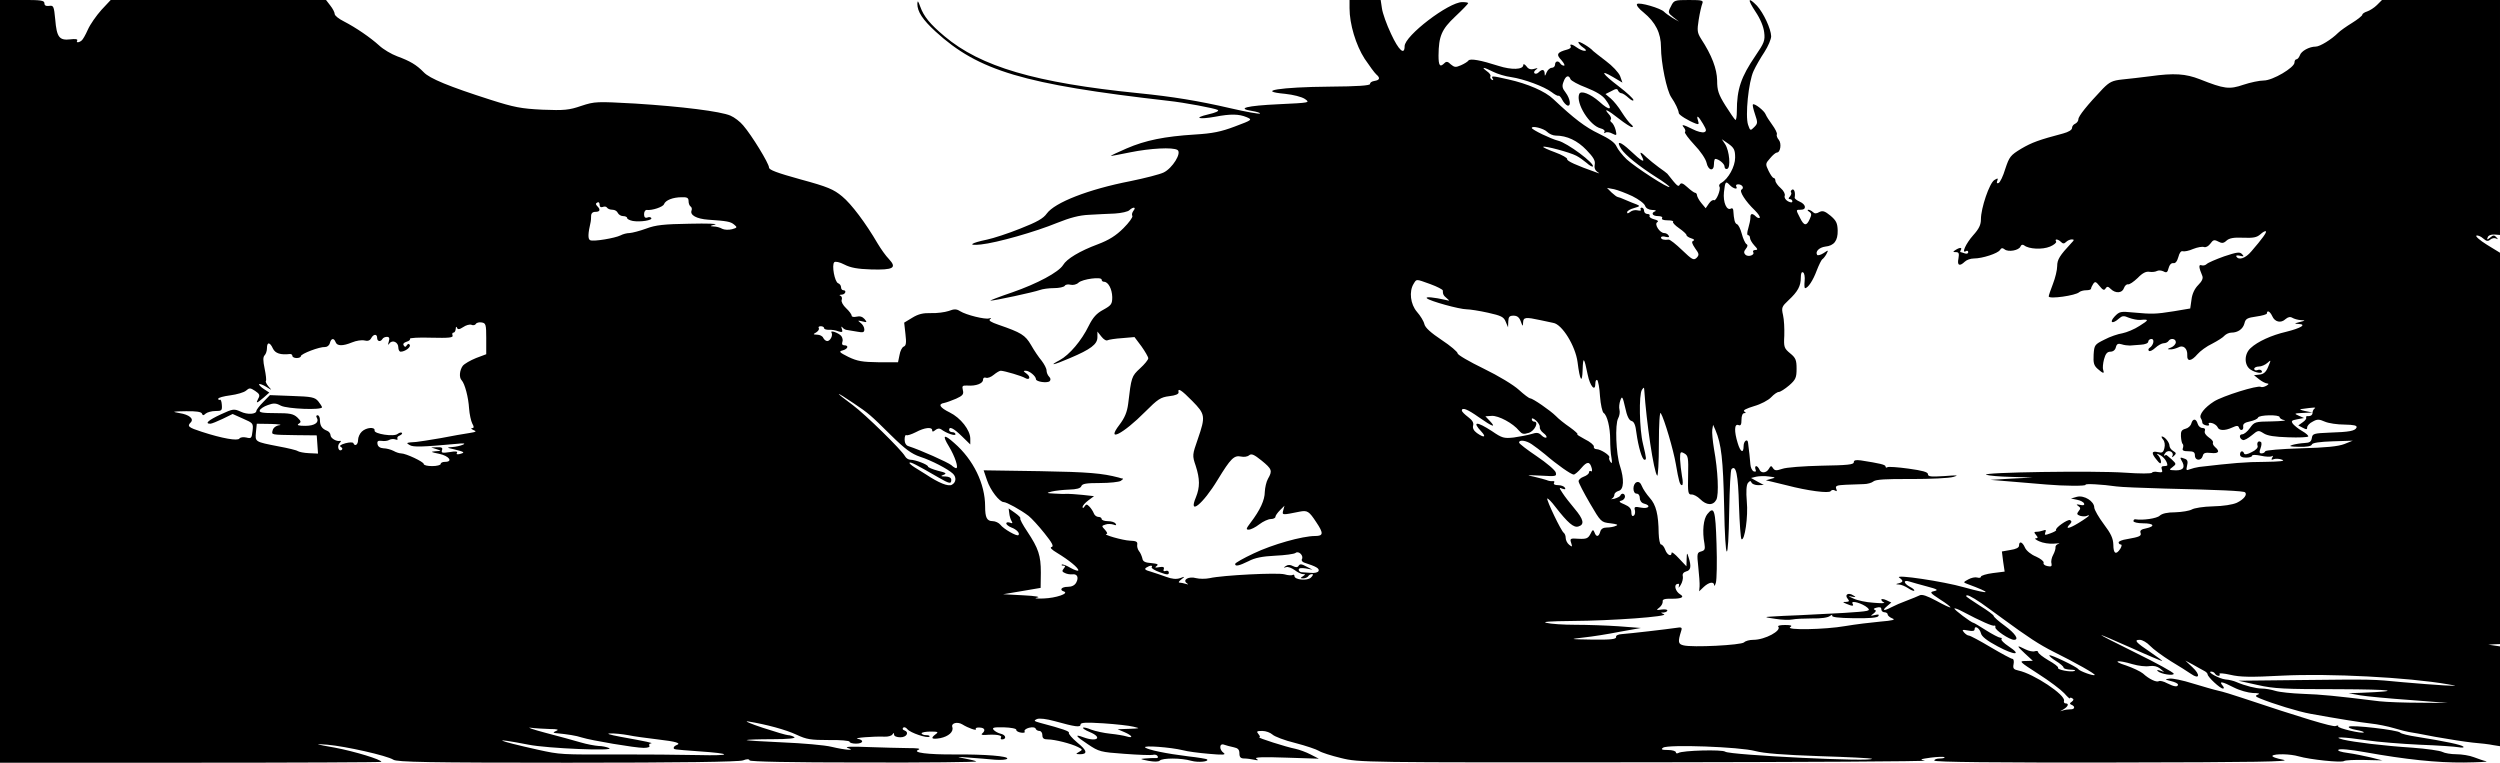 <?xml version="1.0" standalone="no"?>
<!DOCTYPE svg PUBLIC "-//W3C//DTD SVG 20010904//EN"
 "http://www.w3.org/TR/2001/REC-SVG-20010904/DTD/svg10.dtd">
<svg version="1.0" xmlns="http://www.w3.org/2000/svg"
 width="1180pt" height="360pt" viewBox="0 0 1180 360"
 preserveAspectRatio="xMidYMid meet">
<g transform="translate(0,360) scale(0.1,-0.1)"
fill="#000000" stroke="none">
<path d="M0 1800 l0 -1800 900 0 c495 0 900 2 900 4 0 11 -125 49 -219 67 -97
17 -100 19 -36 14 83 -7 281 -51 312 -71 18 -11 162 -14 822 -14 535 0 809 4
828 11 18 7 29 7 31 0 2 -6 190 -10 539 -10 295 -1 534 2 531 5 -3 3 -28 9
-55 14 -42 8 -39 9 22 4 39 -3 93 -7 122 -10 29 -2 54 0 57 5 8 12 -106 21
-245 20 -131 -1 -206 9 -174 22 13 6 -4 8 -50 8 -38 0 -124 3 -190 5 -72 3
-110 2 -95 -4 43 -14 -8 -11 -75 5 -32 8 -137 17 -232 21 -95 4 -172 9 -169
11 2 2 57 4 122 4 74 0 112 4 103 10 -8 5 -21 9 -29 9 -8 0 -62 16 -120 35
-58 19 -89 33 -70 30 86 -14 179 -39 230 -63 47 -22 66 -25 152 -25 54 1 98
-3 98 -8 0 -5 14 -9 30 -9 35 0 40 17 8 23 -24 4 74 12 127 10 16 -1 33 4 37
10 6 9 8 9 8 0 0 -8 13 -13 30 -13 30 0 43 24 18 33 -7 2 -10 8 -5 12 4 5 13
2 20 -7 14 -17 94 -44 104 -35 3 4 -3 7 -15 7 -12 0 -22 4 -22 9 0 4 19 8 42
8 35 0 39 -2 25 -12 -27 -20 -20 -26 21 -19 39 8 64 30 57 52 -7 19 24 27 47
13 29 -18 70 -32 64 -22 -3 5 5 8 18 7 25 -1 29 -14 11 -29 -5 -4 1 -7 15 -6
49 4 81 -1 75 -11 -3 -5 -2 -10 4 -10 22 0 20 20 -3 26 -14 3 -30 12 -36 19
-9 11 1 13 49 12 33 -1 59 -6 58 -12 -1 -5 9 -11 22 -13 13 -2 21 0 17 6 -3 5
6 13 21 17 17 4 29 2 31 -4 2 -6 10 -11 18 -11 8 0 14 -9 14 -20 0 -15 7 -20
26 -20 32 0 111 -20 142 -36 22 -11 23 -13 5 -23 -17 -10 -16 -10 4 -11 38 0
35 17 -12 55 -25 21 -42 41 -40 46 5 7 -29 19 -135 47 -30 8 -32 11 -16 18 12
5 45 1 85 -10 97 -27 121 -30 121 -16 0 10 25 11 108 6 59 -4 123 -11 142 -16
33 -8 32 -8 -20 -10 l-55 -2 33 -14 c37 -16 43 -30 10 -20 -13 4 -48 10 -78
13 -30 3 -70 12 -89 19 -19 8 -36 12 -39 9 -3 -2 11 -12 31 -20 63 -26 36 -49
-29 -25 -45 17 -37 5 21 -33 52 -35 60 -37 172 -45 65 -5 125 -7 134 -5 9 3
20 0 23 -6 4 -7 0 -10 -11 -9 -10 0 -31 0 -48 -2 -26 -2 -25 -3 15 -11 28 -5
48 -5 54 1 13 13 101 13 149 -1 33 -9 86 -4 74 7 -2 2 -42 9 -88 14 -106 13
-191 31 -204 42 -12 11 121 1 178 -13 21 -6 76 -13 123 -17 66 -6 82 -5 70 4
-23 16 -21 48 2 39 9 -3 29 -9 45 -12 20 -4 27 -11 27 -29 0 -18 6 -24 23 -24
12 0 33 -3 47 -6 19 -4 22 -3 10 5 -11 7 30 9 140 5 l155 -5 -39 20 c-21 11
-54 23 -73 27 -38 7 -183 53 -169 54 5 0 3 7 -4 15 -11 13 -8 15 18 15 17 0
38 -8 48 -17 9 -9 58 -28 108 -40 50 -13 100 -30 111 -37 12 -8 59 -23 105
-34 84 -21 104 -21 1435 -20 743 1 1337 4 1320 8 -26 5 -22 7 28 14 32 4 61 5
65 2 3 -3 -7 -6 -21 -6 -15 0 -27 -4 -27 -10 0 -7 290 -10 853 -9 661 1 839 4
794 13 -32 6 -55 14 -51 19 11 10 83 9 124 -3 52 -15 201 -31 214 -22 6 4 49
6 96 5 l85 -2 -55 14 c-30 7 -79 17 -108 21 -31 4 -50 10 -45 15 6 6 57 1 124
-11 196 -35 339 -50 469 -49 69 1 116 3 105 6 -11 2 -37 11 -58 19 -20 8 -58
14 -83 14 -25 0 -55 5 -66 11 -11 6 -75 15 -142 20 -138 9 -275 26 -326 38
-58 15 2 13 110 -3 52 -8 165 -17 250 -21 85 -3 169 -9 185 -12 17 -3 26 -2
22 3 -9 9 -86 25 -217 46 -41 6 -78 15 -81 20 -8 12 -232 38 -242 28 -5 -4 10
-11 33 -15 23 -4 39 -9 37 -12 -8 -7 -126 20 -121 29 3 4 -2 5 -12 1 -14 -5
-163 40 -444 134 -41 14 -91 29 -110 33 -19 4 -73 20 -120 34 -47 15 -96 25
-110 23 -23 -3 -23 -4 8 -12 17 -4 32 -11 32 -16 0 -13 -17 -11 -51 6 -16 9
-34 13 -39 10 -11 -7 -47 10 -75 36 -12 10 -48 27 -80 38 -70 22 -42 28 31 6
27 -8 63 -12 79 -9 20 3 37 -1 50 -11 l20 -17 -20 7 c-13 4 -16 3 -10 -3 15
-14 75 -23 75 -12 0 6 -82 51 -182 100 -208 103 -212 108 -16 21 75 -34 140
-61 143 -61 4 0 -20 18 -54 41 -70 47 -81 59 -51 59 12 0 34 -13 48 -28 15
-16 59 -48 97 -72 39 -23 82 -51 97 -61 40 -28 45 -4 6 32 l-33 31 34 -18 c18
-11 42 -23 52 -29 11 -5 19 -13 19 -18 0 -12 59 -67 72 -67 7 0 6 5 -2 15 -18
21 -2 19 54 -10 27 -14 68 -25 90 -26 26 0 35 -3 24 -7 -15 -6 -14 -9 10 -19
61 -25 181 -62 237 -72 127 -23 232 -40 285 -46 30 -3 80 -13 110 -22 30 -9
62 -17 70 -18 8 -1 65 -11 125 -23 61 -11 139 -23 175 -27 36 -3 80 -8 98 -12
l32 -5 0 235 0 236 -27 4 -28 4 28 2 27 1 0 924 0 923 -62 38 c-34 21 -56 41
-49 43 7 2 21 -4 31 -13 16 -14 23 -15 34 -6 8 7 21 9 28 5 10 -5 10 -4 1 6
-10 11 -15 11 -29 -1 -15 -12 -17 -12 -12 1 3 9 16 14 32 13 l26 -2 0 555 0
554 -279 0 -278 0 -24 -24 c-13 -13 -34 -26 -46 -30 -13 -4 -23 -11 -23 -16 0
-4 -22 -22 -48 -38 -26 -16 -56 -37 -66 -47 -31 -31 -86 -65 -106 -65 -30 0
-69 -21 -75 -42 -4 -10 -11 -18 -16 -18 -5 0 -9 -7 -9 -15 0 -24 -103 -85
-145 -85 -20 0 -63 -9 -96 -20 -67 -23 -90 -20 -206 26 -67 26 -120 30 -235
14 -40 -5 -98 -12 -130 -15 -48 -5 -61 -12 -92 -43 -75 -79 -116 -130 -116
-145 0 -8 -7 -17 -15 -21 -8 -3 -15 -12 -15 -20 0 -9 -16 -19 -42 -26 -113
-30 -147 -42 -198 -72 -51 -31 -56 -38 -75 -95 -10 -34 -25 -65 -32 -67 -7 -3
-10 1 -6 10 5 14 3 14 -14 4 -23 -15 -63 -132 -63 -185 0 -26 -9 -45 -37 -76
-34 -38 -57 -89 -33 -74 5 3 10 1 10 -5 0 -7 -7 -9 -16 -6 -9 3 -18 6 -20 6
-3 0 -2 5 1 10 8 13 -5 13 -25 0 -13 -8 -13 -10 2 -10 14 0 16 -6 12 -30 -7
-33 5 -39 30 -15 8 8 27 15 43 15 40 0 113 24 123 40 6 10 12 11 22 3 17 -14
68 -5 75 14 3 8 10 10 17 5 22 -18 86 -21 122 -6 19 8 32 19 29 24 -9 14 9 12
23 -2 9 -9 15 -9 24 0 7 7 19 12 27 12 12 0 12 -3 -2 -17 -55 -59 -67 -78 -67
-109 0 -18 -9 -56 -20 -84 -11 -28 -20 -55 -20 -59 0 -14 128 4 144 20 6 5 20
9 33 9 13 0 23 3 23 8 0 4 5 14 10 22 9 13 13 11 30 -10 15 -19 22 -22 28 -12
7 11 12 11 25 -2 22 -22 54 -20 62 4 4 11 12 19 19 18 7 -2 27 12 46 30 23 24
40 32 56 29 12 -2 28 0 35 4 7 4 21 3 31 -2 14 -8 19 -5 24 16 4 15 12 24 22
23 10 -2 18 8 24 29 5 20 13 30 21 27 7 -2 29 2 49 11 20 8 43 12 51 9 9 -3
21 4 30 16 13 18 18 20 37 10 17 -9 25 -9 39 4 13 12 34 16 78 14 48 -2 65 1
82 16 12 11 23 17 26 14 5 -4 -17 -35 -69 -95 -27 -32 -59 -43 -70 -24 -4 5 4
7 16 4 19 -5 21 -3 10 8 -10 11 -24 9 -84 -11 -39 -14 -76 -30 -82 -36 -6 -6
-17 -9 -25 -6 -14 5 -13 -10 4 -50 5 -12 -2 -26 -19 -43 -17 -17 -29 -42 -32
-69 l-6 -42 -77 -13 c-88 -14 -103 -14 -191 -6 -61 6 -66 5 -89 -19 -27 -29
-10 -37 20 -10 16 14 23 15 48 4 16 -6 40 -11 53 -10 43 4 42 0 -3 -28 -24
-16 -61 -31 -81 -35 -20 -3 -59 -16 -85 -30 -46 -23 -48 -25 -51 -71 -2 -39 1
-51 19 -67 26 -23 33 -24 26 -5 -3 8 -1 31 4 50 7 26 15 36 30 36 13 0 23 8
26 21 4 16 11 19 27 14 11 -4 29 -6 39 -6 9 1 33 3 52 4 20 1 35 7 35 15 0 6
7 12 15 12 16 0 10 -30 -9 -42 -6 -4 -7 -10 -3 -14 4 -4 17 2 30 14 13 12 31
22 40 22 9 0 19 5 22 10 10 16 35 12 35 -5 0 -9 -10 -20 -22 -25 -19 -7 -20
-9 -5 -9 10 -1 27 4 38 9 24 14 45 -5 43 -37 -2 -31 19 -29 48 5 13 15 44 38
70 50 25 13 52 30 58 38 7 7 21 14 32 14 31 0 55 17 62 44 5 22 14 26 56 32
28 4 50 10 50 15 0 17 15 9 25 -13 12 -28 41 -35 63 -14 12 10 22 12 32 6 8
-5 26 -10 40 -11 23 -1 23 -2 -5 -9 -27 -7 -28 -8 -6 -9 41 -2 11 -20 -58 -37
-69 -16 -135 -46 -168 -77 -31 -28 -31 -80 -1 -101 25 -17 63 -22 53 -6 -3 5
-12 7 -20 3 -8 -3 -15 0 -15 6 0 6 10 11 22 11 12 0 30 8 40 17 18 16 18 15 4
-18 -10 -25 -21 -35 -41 -37 l-26 -3 25 -20 c13 -10 30 -19 38 -19 8 -1 7 -4
-5 -11 -9 -5 -21 -8 -26 -5 -14 9 -180 -43 -221 -69 -44 -28 -72 -63 -62 -79
4 -6 7 -15 7 -21 0 -5 8 -11 19 -13 10 -2 16 0 12 6 -4 6 2 8 15 5 11 -3 23
-12 26 -19 6 -17 34 -18 69 -2 22 10 28 10 32 0 6 -18 23 -14 20 5 -2 12 7 19
32 24 19 4 36 12 38 18 4 13 102 15 102 2 0 -5 10 -12 23 -14 12 -2 -15 -5
-60 -6 -79 -1 -82 -2 -103 -31 -12 -17 -28 -30 -37 -30 -16 0 -13 -22 4 -27 6
-2 24 8 41 22 30 25 32 25 56 10 18 -12 52 -17 116 -19 50 -2 93 0 95 4 2 3
-10 15 -28 25 -18 10 -37 26 -44 34 -10 14 -7 17 20 22 l32 6 -25 11 c-23 10
-22 11 20 13 l45 2 -35 7 c-19 4 -28 8 -20 9 64 9 74 9 65 3 -6 -4 -10 -14
-10 -22 0 -8 -8 -14 -17 -14 -10 1 -16 -2 -13 -6 3 -5 -4 -15 -16 -23 l-21
-15 21 -11 c17 -9 21 -9 21 2 0 7 11 20 26 27 21 12 30 12 57 0 18 -8 60 -14
93 -14 45 -1 60 -4 57 -14 -7 -16 -33 -21 -128 -24 -74 -3 -80 -5 -83 -25 -3
-18 -10 -23 -35 -24 -18 -1 -43 -5 -57 -9 -19 -6 -12 -8 32 -9 35 -1 58 3 60
11 3 8 37 13 99 15 l94 3 -40 -16 c-29 -11 -86 -17 -205 -20 -94 -3 -166 -9
-168 -14 -2 -6 -10 -10 -18 -10 -10 0 -11 6 -4 25 5 13 6 27 1 29 -12 8 -20
-4 -15 -19 3 -7 -8 -20 -28 -29 -20 -11 -34 -13 -36 -6 -5 15 -19 12 -19 -5 0
-10 10 -15 29 -15 15 0 28 4 28 9 0 5 17 5 41 0 22 -5 45 -6 51 -3 7 5 8 2 3
-6 -6 -10 -4 -12 8 -7 9 3 27 2 39 -3 16 -6 -9 -9 -82 -10 -89 0 -155 -6 -310
-24 -14 -2 -34 -7 -44 -11 -17 -7 -18 -5 -13 17 5 19 2 28 -9 32 -23 9 -26 8
-18 -6 20 -32 11 -48 -25 -48 -34 1 -35 2 -17 15 19 15 19 15 -4 37 -14 13
-26 22 -27 21 -11 -10 -11 0 -1 11 15 16 42 1 31 -18 -3 -6 0 -5 8 2 12 11 11
15 -3 23 -10 6 -18 17 -18 25 0 16 -23 44 -36 44 -3 0 -1 -7 6 -15 7 -8 10
-25 6 -40 -5 -21 -11 -24 -31 -19 -30 7 -32 -5 -5 -37 14 -18 19 -20 20 -9 0
9 -6 22 -12 29 -11 11 -9 12 8 3 18 -10 34 -32 34 -48 0 -2 -7 -4 -16 -4 -11
0 -14 -5 -10 -16 5 -13 1 -15 -19 -12 -13 3 -26 1 -27 -3 -2 -5 -59 -5 -128 0
-142 10 -685 2 -655 -10 11 -4 65 -9 120 -10 l100 -3 -100 -5 -100 -6 110 -9
c61 -5 130 -11 155 -13 81 -7 188 -8 184 -1 -4 6 77 2 146 -8 19 -3 121 -7
225 -10 257 -6 376 -11 382 -18 11 -11 -6 -33 -39 -49 -20 -9 -64 -16 -113
-17 -44 -1 -89 -8 -100 -15 -11 -6 -46 -12 -77 -13 -39 0 -63 -6 -74 -16 -13
-13 -80 -23 -116 -17 -5 0 -8 -3 -8 -9 0 -5 20 -10 45 -10 52 0 60 -14 14 -24
-22 -4 -29 -10 -26 -20 6 -16 -3 -20 -65 -31 -21 -3 -38 -10 -38 -15 0 -6 5
-10 10 -10 6 0 5 -8 -2 -20 -20 -31 -33 -24 -33 19 -1 30 -11 52 -45 97 -24
32 -44 67 -45 78 0 30 -48 60 -82 51 l-28 -8 29 -6 c16 -3 31 -11 33 -18 3 -7
-4 -10 -19 -6 -17 4 -20 2 -9 -5 12 -8 12 -13 2 -25 -10 -13 -8 -16 8 -22 12
-3 25 -3 31 0 5 3 10 4 10 1 0 -2 -22 -18 -50 -35 -46 -28 -65 -30 -39 -4 8 8
8 13 0 18 -11 6 -74 -39 -66 -47 2 -2 -9 -9 -26 -15 -27 -10 -30 -10 -25 4 5
11 2 14 -10 9 -8 -3 -23 -6 -31 -6 -13 0 -13 -3 -3 -15 10 -12 10 -15 -1 -16
-8 0 0 -7 16 -14 17 -8 48 -13 70 -11 22 2 32 1 22 -1 -10 -2 -16 -10 -15 -16
1 -7 -4 -23 -11 -36 -7 -12 -11 -31 -8 -40 3 -14 -1 -17 -19 -13 -12 2 -21 9
-18 16 2 6 -14 19 -36 29 -23 9 -46 28 -52 42 -12 28 -28 33 -28 10 0 -10 -14
-17 -41 -21 l-40 -7 6 -48 7 -47 -56 -7 c-31 -4 -56 -12 -56 -17 0 -5 -8 -7
-17 -4 -10 3 -29 -1 -43 -9 -24 -13 -24 -14 -5 -21 122 -45 115 -52 -15 -16
-98 28 -328 62 -306 46 21 -15 20 -21 -1 -27 -17 -4 -17 -5 0 -6 10 0 29 -8
43 -17 13 -9 27 -15 29 -12 3 3 -6 11 -20 18 -31 17 -33 35 -2 25 12 -4 49
-14 82 -23 49 -13 56 -17 35 -22 -23 -5 -21 -8 28 -40 29 -18 50 -35 48 -37
-2 -2 -32 12 -66 31 -43 23 -68 32 -79 26 -9 -4 -36 -16 -61 -25 -25 -9 -57
-23 -72 -31 -36 -19 -47 -17 -22 4 l21 18 -23 11 c-13 6 -24 7 -24 3 0 -5 6
-11 13 -14 6 -4 -16 -4 -50 -1 -34 2 -77 11 -95 20 -25 11 -27 13 -8 9 21 -4
22 -3 7 6 -23 15 -42 3 -26 -16 9 -11 8 -14 -7 -15 -18 0 -18 -1 1 -9 28 -12
37 -12 29 1 -10 18 47 1 70 -19 17 -16 11 -17 -110 -25 -71 -4 -167 -9 -214
-11 -47 -2 -103 -4 -125 -6 -39 -2 -39 -3 15 -11 30 -5 66 -6 80 -3 14 3 56 5
94 5 42 -1 75 4 84 12 9 6 13 7 10 2 -5 -8 29 -12 102 -13 72 -1 112 2 116 10
5 8 0 9 -17 5 -22 -5 -22 -5 -6 7 13 10 14 15 5 18 -7 3 -3 7 10 10 15 4 22 2
22 -8 0 -8 7 -14 15 -14 8 0 15 -5 15 -10 0 -6 10 -14 22 -19 17 -6 3 -10 -57
-15 -44 -4 -118 -13 -165 -21 -97 -17 -284 -20 -260 -5 11 7 5 10 -24 10 -22
0 -36 -3 -33 -7 19 -19 -62 -63 -117 -63 -18 0 -37 -5 -44 -12 -13 -13 -244
-25 -286 -14 -25 6 -27 16 -11 67 6 18 3 20 -27 15 -40 -6 -212 -26 -253 -29
-18 -1 -29 -7 -27 -14 1 -10 -25 -13 -110 -12 -112 2 -112 2 -43 10 39 4 115
16 170 27 l100 18 -105 8 c-58 4 -150 7 -205 7 -55 0 -116 4 -135 9 -24 5 14
8 120 9 186 1 461 21 434 32 -17 7 -17 8 -1 8 9 1 17 5 17 10 0 4 -12 6 -27 4
-26 -4 -27 -3 -10 10 10 8 16 21 15 28 -2 10 9 14 45 13 45 0 59 8 37 21 -21
13 -30 43 -15 48 10 4 12 1 9 -11 -3 -9 1 -6 9 7 8 13 12 32 10 41 -3 11 3 19
16 23 22 5 25 24 11 67 -7 23 -8 23 -9 -9 l-1 -34 -35 37 c-19 21 -35 33 -35
27 0 -21 -21 -11 -30 14 -5 14 -14 25 -20 25 -5 0 -10 24 -11 53 -1 88 -12
134 -42 167 -15 17 -32 42 -37 55 -6 16 -15 23 -25 19 -20 -8 -20 -54 0 -54 9
0 15 -9 15 -21 0 -12 8 -23 20 -26 35 -9 22 -26 -14 -19 -30 6 -34 4 -29 -13
2 -10 0 -22 -6 -25 -7 -5 -11 2 -11 16 0 17 -9 27 -32 37 -25 10 -29 15 -15
18 9 2 17 11 17 19 0 15 -16 19 -22 5 -1 -4 -14 -11 -28 -15 -14 -3 -19 -3
-12 0 6 3 12 12 12 19 0 7 9 15 20 18 25 6 27 55 6 119 -18 54 -24 196 -8 224
6 11 9 29 6 40 -3 11 -1 30 4 44 8 23 11 19 23 -34 8 -39 18 -60 30 -63 12 -3
19 -20 23 -56 9 -66 27 -127 38 -127 10 0 10 3 -7 75 -17 68 -20 232 -5 255 9
13 10 13 11 0 10 -153 45 -388 61 -405 4 -5 8 63 8 150 0 97 4 154 9 145 17
-28 60 -175 71 -240 14 -81 19 -100 29 -100 5 0 5 19 0 43 -4 23 -8 59 -9 80
0 35 2 37 20 27 18 -10 20 -20 18 -103 -2 -82 0 -92 16 -91 9 1 28 -9 41 -22
30 -30 61 -31 76 -3 13 24 8 137 -11 241 -6 37 -10 78 -8 90 l4 23 11 -25 c28
-66 36 -138 41 -359 5 -277 20 -288 24 -18 2 102 6 189 11 193 21 21 31 -24
35 -171 3 -85 8 -157 12 -160 15 -9 32 107 25 178 -4 47 -2 77 5 87 9 11 13
12 17 3 2 -7 17 -13 31 -13 l27 1 -30 16 -30 17 24 6 c14 3 41 4 60 1 33 -4
34 -5 11 -11 l-25 -7 30 -7 c17 -4 48 -12 70 -17 95 -25 199 -39 206 -27 4 6
12 7 20 3 9 -6 11 -3 6 8 -5 14 2 17 46 19 29 1 66 2 83 3 18 0 39 6 47 13 11
9 61 12 178 11 90 0 180 4 199 10 28 8 20 9 -42 4 -63 -4 -78 -3 -78 9 0 10
-26 17 -91 26 -50 7 -95 10 -100 7 -5 -4 -9 -2 -9 3 0 9 -28 15 -117 29 -24 3
-33 1 -33 -9 0 -11 -31 -14 -152 -16 -85 -2 -168 -8 -186 -15 -27 -9 -35 -9
-43 3 -8 13 -11 13 -20 -3 -12 -21 -38 -22 -45 -2 -4 8 -10 15 -15 15 -4 0 -6
-7 -3 -15 4 -10 2 -13 -8 -10 -8 3 -15 18 -16 33 -2 23 -6 68 -11 102 -2 22
-21 9 -21 -15 0 -37 -15 -30 -28 14 -17 55 -16 92 3 85 11 -5 15 1 15 25 0 18
5 31 13 31 9 0 9 2 0 8 -8 5 10 14 46 25 32 9 68 28 81 42 13 14 29 25 36 25
7 0 29 14 49 31 31 27 35 37 35 79 0 40 -4 51 -30 72 -29 24 -31 30 -28 84 1
33 -1 76 -6 97 -8 35 -6 40 26 70 44 41 58 67 58 107 0 20 4 29 11 24 6 -3 9
-22 7 -40 -2 -19 -1 -34 2 -34 14 0 38 37 55 83 10 26 22 50 26 53 5 3 14 14
20 25 10 20 10 20 -14 4 -14 -9 -28 -12 -30 -8 -10 16 10 35 38 39 42 4 60 28
59 76 -1 35 -7 47 -34 70 -27 22 -37 25 -53 17 -13 -8 -22 -8 -30 0 -6 6 -16
11 -21 11 -6 0 -5 -4 3 -9 12 -8 13 -14 3 -35 -15 -34 -27 -33 -46 6 -20 39
-20 38 4 38 28 0 25 25 -5 38 -14 6 -25 15 -24 19 4 24 -2 43 -12 38 -6 -4 -8
-10 -5 -13 3 -3 1 -11 -5 -19 -9 -9 -8 -13 0 -13 6 0 11 -5 11 -10 0 -7 -7 -7
-21 0 -12 7 -18 18 -15 26 3 8 -5 24 -19 36 -14 12 -25 28 -25 35 0 7 -4 13
-8 13 -5 0 -15 15 -24 33 -16 33 -15 35 7 60 12 15 27 27 32 27 17 0 23 43 9
60 -7 8 -12 20 -9 26 2 6 -8 26 -22 45 -14 19 -28 41 -31 49 -6 17 -53 54 -60
47 -3 -2 2 -23 10 -47 13 -38 13 -43 -4 -60 -18 -18 -19 -18 -29 11 -14 42 2
203 26 254 10 22 33 62 51 89 18 28 32 61 32 75 -1 35 -36 110 -67 144 -43 44
-46 31 -7 -28 23 -34 38 -71 41 -97 5 -39 0 -51 -41 -111 -68 -100 -88 -157
-88 -262 0 -25 -3 -43 -7 -41 -4 3 -25 33 -47 68 -33 53 -39 72 -39 118 -1 55
-25 119 -76 197 -18 29 -19 39 -11 90 5 32 13 66 17 76 6 15 0 17 -63 17 -68
0 -71 -1 -85 -30 -15 -28 -14 -31 11 -51 l27 -21 -30 17 c-16 10 -34 23 -40
29 -15 17 -118 47 -128 37 -5 -5 9 -23 31 -40 56 -46 82 -97 82 -164 0 -74 27
-206 49 -237 18 -26 34 -59 35 -74 1 -9 45 -36 79 -49 15 -6 17 -3 12 13 -10
30 1 24 23 -14 17 -29 18 -35 6 -40 -9 -3 -33 3 -54 14 -46 23 -57 25 -41 7 6
-8 8 -17 4 -20 -3 -4 17 -31 44 -60 29 -30 54 -67 58 -85 8 -38 35 -43 35 -7
0 14 3 25 6 25 16 0 44 -23 44 -36 0 -9 6 -14 13 -11 17 6 10 85 -10 116 l-16
24 32 -22 c26 -19 31 -29 31 -65 0 -42 -32 -100 -65 -119 -9 -4 -13 -13 -9
-18 8 -13 -16 -70 -26 -64 -5 3 -16 -4 -24 -16 l-15 -22 -20 24 c-11 13 -20
30 -21 37 0 6 -4 12 -9 12 -4 0 -21 12 -36 26 -21 19 -30 23 -36 13 -7 -13
-11 -10 -59 51 -3 3 -21 17 -40 30 -19 14 -45 35 -58 47 -29 29 -36 29 -21 2
16 -31 -2 -21 -56 30 -48 45 -69 49 -42 7 20 -29 81 -79 164 -132 34 -21 62
-42 63 -46 0 -12 -162 93 -202 130 -20 19 -42 47 -48 61 -8 18 -33 36 -83 60
-65 31 -117 71 -215 163 -38 37 -122 73 -212 93 -79 18 -83 18 -74 3 4 -7 3
-8 -5 -4 -6 4 -9 11 -6 16 3 5 -5 16 -17 24 -30 22 -15 20 30 -3 20 -10 59
-22 85 -25 60 -9 155 -44 191 -71 14 -11 29 -19 32 -17 4 2 12 -7 18 -19 6
-12 17 -24 24 -27 19 -6 14 32 -8 61 -16 20 -18 31 -10 51 10 29 25 34 33 12
3 -7 37 -26 75 -40 45 -18 76 -36 90 -56 38 -50 21 -56 -29 -10 -42 37 -88 55
-95 36 -17 -43 49 -149 101 -162 14 -3 22 -11 18 -17 -3 -6 -1 -7 5 -3 6 4 21
2 33 -5 20 -10 21 -9 15 17 -4 16 -13 32 -19 36 -6 4 -8 10 -4 14 4 4 0 16
-10 26 -27 30 -5 20 48 -22 28 -22 56 -40 62 -40 7 0 5 6 -4 13 -9 7 -28 32
-44 57 -15 25 -39 54 -52 65 l-25 21 28 14 c21 12 28 12 31 3 3 -7 10 -13 16
-13 6 0 21 -10 34 -22 13 -12 23 -16 23 -10 0 6 -31 35 -69 64 -79 60 -93 83
-27 44 l44 -26 -11 31 c-7 17 -36 48 -67 71 -30 23 -57 44 -60 47 -15 18 -70
50 -70 42 0 -5 10 -17 22 -25 16 -11 18 -16 7 -16 -8 0 -24 7 -35 15 -21 16
-38 20 -30 6 3 -5 -4 -12 -17 -15 -48 -13 -53 -23 -27 -50 13 -15 18 -26 12
-26 -6 0 -14 5 -17 10 -9 15 -25 12 -25 -5 0 -8 -7 -15 -15 -15 -9 0 -20 -10
-25 -22 -7 -18 -9 -19 -9 -5 -1 20 -12 22 -29 5 -6 -6 -15 -8 -19 -4 -4 4 -1
12 7 17 11 8 9 9 -8 4 -17 -5 -28 -1 -37 12 -8 10 -15 13 -15 6 0 -22 -55 -24
-117 -4 -84 27 -134 36 -142 25 -3 -5 -19 -15 -35 -22 -25 -11 -31 -10 -48 4
-14 14 -21 15 -30 6 -21 -21 -28 -13 -28 36 1 91 14 123 79 184 34 32 61 60
61 63 0 3 -12 5 -28 5 -64 0 -272 -159 -272 -208 0 -45 -28 -20 -64 58 -21 44
-40 98 -43 120 l-6 40 -73 0 -74 0 0 -39 c0 -75 30 -174 71 -238 23 -34 47
-67 55 -74 20 -17 17 -27 -8 -31 -13 -2 -22 -8 -21 -14 1 -8 -59 -12 -190 -13
-235 -2 -352 -21 -211 -34 38 -4 78 -14 93 -24 26 -18 24 -18 -123 -25 -152
-7 -203 -20 -125 -32 23 -4 39 -9 36 -12 -3 -3 -66 8 -139 25 -151 35 -274 55
-433 71 -488 49 -746 125 -917 269 -68 57 -98 94 -114 139 -10 28 -13 32 -14
14 0 -37 25 -75 86 -131 203 -186 416 -249 1099 -327 75 -8 218 -35 233 -43 8
-5 -10 -13 -45 -21 -72 -17 -45 -25 33 -11 73 14 112 13 148 -2 28 -12 28 -13
-55 -44 -66 -25 -106 -33 -189 -38 -143 -9 -233 -27 -323 -66 -42 -18 -75 -34
-74 -35 1 -1 43 7 92 17 94 19 201 25 223 11 21 -14 -24 -86 -65 -106 -18 -9
-89 -27 -157 -41 -200 -39 -357 -101 -395 -153 -16 -23 -46 -40 -125 -71 -57
-23 -128 -46 -157 -52 -78 -16 -95 -30 -29 -23 76 8 258 60 360 102 60 24 104
36 150 38 36 2 91 5 122 6 31 2 63 9 69 16 18 17 34 15 19 -3 -6 -8 -9 -19 -5
-24 3 -6 -16 -32 -42 -58 -35 -35 -68 -56 -121 -76 -86 -32 -147 -69 -164 -98
-21 -34 -122 -88 -240 -129 -62 -21 -108 -39 -103 -39 17 -1 206 40 233 50 13
5 43 9 67 9 24 0 47 5 51 11 3 6 16 8 27 5 12 -3 29 1 38 10 19 17 109 29 109
14 0 -6 5 -10 11 -10 20 0 38 -34 39 -72 0 -33 -4 -39 -42 -60 -32 -17 -49
-36 -69 -76 -34 -70 -91 -137 -137 -162 -55 -29 -30 -24 49 10 97 41 129 65
129 98 l0 27 19 -24 c10 -13 23 -21 29 -17 6 3 37 8 69 10 l58 5 33 -44 c17
-24 32 -50 32 -56 0 -7 -17 -28 -39 -48 -40 -37 -41 -41 -56 -168 -5 -38 -16
-65 -41 -98 -66 -86 17 -44 121 61 60 60 73 69 114 74 29 3 45 10 44 18 -5 23
13 12 65 -41 61 -62 63 -72 26 -179 -26 -75 -27 -77 -10 -127 20 -62 20 -101
1 -148 -38 -90 33 -33 103 83 61 100 77 116 110 109 13 -3 30 -1 38 6 11 9 23
4 59 -25 49 -40 52 -48 30 -86 -8 -14 -14 -42 -15 -62 0 -38 -22 -86 -67 -145
-21 -28 -23 -33 -9 -33 10 0 32 11 50 25 18 14 43 25 54 25 12 0 22 5 22 10 0
6 10 20 22 32 l21 21 -6 -22 c-6 -23 -6 -23 78 -6 36 7 44 2 78 -50 35 -52 34
-65 -5 -65 -61 0 -202 -40 -290 -82 -49 -23 -88 -45 -88 -50 0 -13 18 -9 63
13 30 16 65 23 126 26 46 2 90 8 96 13 15 12 40 -13 30 -30 -3 -5 2 -13 12
-16 56 -18 71 -27 67 -39 -3 -7 -18 -11 -37 -9 -18 1 -38 3 -44 3 -7 1 -13 6
-13 12 0 8 12 9 33 6 l32 -6 -29 15 c-22 12 -30 13 -36 4 -5 -9 -13 -9 -27 -2
-13 7 -24 7 -34 0 -12 -8 -12 -9 2 -5 8 3 26 -4 40 -14 13 -10 31 -19 39 -19
13 0 13 -1 0 -10 -13 -8 -13 -10 2 -10 9 0 20 5 23 10 3 6 11 10 18 10 7 0 5
-6 -5 -16 -17 -17 -78 -11 -78 7 0 6 -4 8 -9 5 -4 -3 -21 -2 -38 3 -31 9 -292
-4 -353 -18 -19 -4 -48 -4 -64 0 -35 10 -66 -8 -44 -24 9 -6 8 -7 -5 -3 -10 3
-24 6 -30 6 -6 0 -2 7 9 15 18 14 18 15 -6 6 -18 -6 -38 -4 -65 6 -22 8 -55
19 -74 25 -26 7 -31 12 -20 19 17 11 32 12 25 1 -2 -4 15 -15 38 -23 35 -13
43 -13 43 -2 0 8 -7 11 -15 8 -9 -3 -12 0 -9 8 4 10 -2 13 -21 10 -20 -4 -23
-2 -13 5 11 8 5 11 -24 14 -31 2 -41 8 -43 23 -3 11 -9 26 -16 34 -6 8 -10 22
-8 31 2 13 -5 17 -35 18 -32 1 -135 30 -109 32 5 0 1 9 -8 19 -17 18 -17 19 2
25 10 4 27 3 37 0 13 -5 16 -4 11 4 -4 7 -20 12 -37 12 -16 0 -29 5 -29 10 0
6 -7 10 -15 10 -9 0 -19 8 -22 17 -4 10 -13 24 -21 32 -12 12 -15 12 -23 0 -5
-8 -9 -9 -9 -2 0 6 12 20 27 31 l27 20 -54 6 c-30 3 -62 5 -70 5 -8 -1 -35 -1
-60 1 -42 2 -43 3 -15 10 17 4 53 8 81 9 36 1 54 6 58 16 4 12 24 15 88 15 46
0 90 5 98 10 8 5 13 10 10 11 -3 0 -12 2 -20 5 -77 20 -140 26 -371 30 l-266
4 16 -47 c16 -48 59 -103 79 -103 13 0 79 -36 117 -65 14 -11 48 -48 75 -82
37 -46 45 -62 34 -65 -10 -2 -1 -12 26 -28 56 -34 100 -70 100 -82 0 -5 -16 0
-36 11 -20 12 -39 19 -42 16 -3 -3 0 -5 8 -5 9 0 10 -3 1 -14 -9 -11 -8 -15 6
-21 10 -5 25 -7 35 -6 23 3 31 -15 18 -39 -7 -13 -21 -20 -40 -20 -30 0 -41
-15 -18 -22 26 -9 -37 -31 -96 -33 -34 -1 -48 0 -31 4 19 3 -4 8 -65 11 l-95
5 89 15 88 15 1 72 c0 81 -11 114 -64 194 -21 31 -36 59 -33 62 3 3 -8 14 -25
26 l-30 21 3 -23 c1 -12 6 -29 11 -37 6 -10 4 -12 -8 -7 -10 3 -17 2 -17 -4 0
-5 11 -14 24 -19 25 -9 42 -28 33 -36 -7 -7 -70 29 -85 49 -7 9 -24 17 -36 17
-28 0 -36 17 -36 70 0 106 -55 220 -146 299 -49 44 -58 38 -25 -16 29 -48 47
-103 34 -103 -3 0 -14 6 -22 14 -17 14 -147 72 -203 90 -11 3 -18 15 -18 31 0
15 4 24 8 21 5 -3 25 4 45 14 41 22 77 26 77 9 0 -8 5 -8 15 1 10 8 20 9 28 3
24 -18 67 -33 67 -23 0 6 -7 10 -15 10 -8 0 -15 5 -15 10 0 19 20 10 60 -29
l40 -39 0 27 c0 41 -46 99 -97 124 -47 23 -57 40 -26 45 10 2 35 11 56 20 31
14 37 21 32 40 -5 21 -2 23 22 22 40 -3 73 10 73 27 0 9 6 13 14 10 8 -3 24 3
37 14 12 10 27 19 33 19 19 -1 100 -25 114 -34 22 -13 29 4 8 20 -17 12 -17
14 -4 14 17 0 48 -26 48 -40 0 -12 54 -20 65 -9 5 6 5 13 -3 21 -7 7 -12 20
-12 29 0 10 -11 30 -23 46 -13 15 -36 49 -50 74 -28 48 -47 59 -154 96 -35 12
-48 20 -40 26 8 6 7 7 -4 4 -19 -6 -108 16 -137 34 -17 11 -28 11 -54 1 -18
-6 -55 -11 -83 -10 -37 1 -60 -4 -89 -22 l-38 -23 6 -54 c5 -41 3 -55 -8 -59
-8 -3 -17 -21 -20 -40 l-7 -34 -92 0 c-77 1 -100 5 -142 25 -44 22 -47 26 -27
31 25 7 30 24 7 24 -9 0 -12 6 -9 15 4 8 1 21 -5 29 -13 15 -54 29 -46 16 8
-13 -6 -40 -20 -40 -7 0 -15 7 -19 15 -3 8 -16 15 -28 15 -21 1 -21 2 -5 11 9
6 15 14 12 20 -4 5 1 9 9 9 9 0 16 -4 16 -9 0 -5 10 -8 23 -8 12 1 32 -2 44
-7 19 -6 22 -4 17 11 -4 11 -3 14 3 7 4 -6 15 -12 23 -12 8 -1 30 -5 48 -8 26
-5 32 -3 32 11 0 10 -8 24 -18 31 -15 12 -14 12 8 7 23 -6 24 -5 11 11 -10 11
-22 15 -38 11 -13 -3 -23 -1 -23 5 0 6 -12 22 -26 35 -15 14 -24 31 -21 39 3
8 1 17 -6 20 -7 2 -4 5 6 5 18 1 25 21 7 21 -5 0 -10 6 -10 14 0 8 -6 16 -14
19 -16 6 -31 86 -18 99 5 5 25 1 48 -11 29 -15 62 -21 126 -23 105 -3 123 7
84 49 -15 15 -38 48 -53 73 -56 96 -124 187 -168 223 -40 33 -67 45 -196 80
-112 31 -149 45 -149 56 0 19 -82 153 -122 199 -14 17 -41 38 -60 46 -46 20
-229 43 -450 57 -182 10 -190 10 -254 -11 -58 -20 -81 -22 -183 -18 -101 5
-133 11 -246 47 -194 62 -287 100 -315 130 -34 35 -65 53 -125 75 -27 10 -66
33 -85 51 -42 38 -109 84 -167 114 -24 12 -43 27 -43 35 0 7 -9 25 -21 40
l-20 26 -508 0 -508 0 -44 -47 c-24 -27 -53 -68 -64 -93 -11 -25 -24 -48 -30
-52 -14 -11 -27 -10 -20 1 3 6 -10 8 -33 5 -52 -6 -64 10 -71 94 -6 62 -8 67
-28 64 -16 -2 -23 2 -23 12 0 14 -16 16 -105 16 l-105 0 0 -1800z m7302 1178
c10 -10 28 -18 41 -18 53 0 103 -24 145 -68 33 -34 43 -51 39 -69 -3 -15 2
-27 12 -34 13 -9 13 -9 -4 -3 -96 34 -140 54 -138 63 2 5 -24 20 -57 32 -33
12 -59 24 -56 26 6 6 126 -26 156 -42 14 -7 36 -23 49 -34 13 -12 26 -19 29
-17 12 13 -121 112 -164 122 -33 8 -124 52 -124 60 0 12 56 -2 72 -18z m864
-253 c17 -17 39 -21 29 -5 -3 6 1 10 9 10 19 0 30 -17 16 -25 -12 -7 18 -55
63 -98 16 -16 26 -31 23 -35 -4 -3 -12 0 -18 6 -17 17 -27 15 -26 -5 0 -10 -5
-33 -10 -50 -6 -20 -7 -33 -1 -33 5 0 9 -6 9 -13 0 -7 9 -23 20 -35 17 -18 18
-22 5 -22 -9 0 -13 -5 -10 -10 9 -14 -24 -25 -37 -12 -8 8 -7 16 2 27 10 12
10 19 3 23 -6 4 -16 26 -22 49 -6 23 -16 43 -23 45 -10 4 -14 21 -17 66 -1 7
-5 11 -10 8 -21 -13 -39 29 -34 77 6 52 8 54 29 32z m-461 -51 c30 -15 57 -35
60 -46 4 -11 16 -18 33 -19 15 0 21 -3 15 -6 -22 -8 -14 -23 13 -23 14 0 23
-4 19 -10 -4 -6 7 -10 26 -10 18 0 29 -3 26 -7 -4 -3 9 -17 28 -30 19 -13 35
-28 35 -32 0 -5 10 -12 23 -16 13 -4 17 -8 9 -12 -9 -3 -6 -13 9 -35 19 -26
20 -31 7 -45 -14 -13 -21 -9 -68 36 -29 28 -58 51 -64 50 -22 -3 -36 1 -36 10
0 5 10 7 22 3 14 -3 19 -2 14 6 -4 7 -13 12 -21 12 -21 0 -48 42 -33 51 8 5 2
10 -15 14 -15 4 -24 11 -21 16 3 5 -2 9 -10 9 -9 0 -16 7 -16 15 0 8 -5 15
-11 15 -5 0 -8 -4 -5 -9 4 -5 -3 -7 -14 -4 -11 3 -27 0 -35 -7 -10 -8 -15 -9
-15 -2 0 7 15 15 33 20 28 8 29 10 12 17 -11 4 -34 13 -52 21 -17 8 -34 14
-37 14 -4 0 -17 10 -29 21 l-22 22 33 -6 c18 -4 57 -19 87 -33z m-4455 -23 c0
-11 4 -22 10 -26 5 -3 7 -12 4 -19 -8 -21 23 -39 79 -43 89 -6 105 -9 122 -23
16 -13 15 -15 -10 -22 -16 -4 -36 -3 -46 2 -10 6 -28 11 -41 11 -19 1 -18 3 7
9 17 4 -37 6 -120 4 -122 -2 -160 -6 -205 -23 -30 -11 -65 -20 -78 -21 -13 0
-32 -5 -43 -11 -26 -13 -126 -30 -143 -23 -12 5 -11 31 2 87 1 4 2 16 2 27 0
13 7 20 20 20 22 0 26 10 9 27 -8 8 -8 13 0 17 6 4 11 0 11 -9 0 -11 5 -15 15
-12 8 4 17 2 20 -3 4 -6 15 -10 26 -10 11 0 22 -7 25 -15 4 -8 15 -15 25 -15
10 0 19 -4 19 -9 0 -5 12 -11 27 -14 35 -6 94 3 87 14 -2 4 -11 6 -19 2 -10
-3 -15 2 -15 16 0 12 6 21 13 20 25 -3 76 14 81 27 7 19 42 33 84 33 25 1 32
-3 32 -18z m3501 -392 c33 -12 59 -26 59 -30 0 -18 3 -24 19 -37 14 -12 14
-13 -4 -8 -58 13 -99 17 -90 8 13 -13 154 -52 188 -52 14 0 60 -7 100 -16 63
-14 75 -20 84 -43 l11 -26 1 28 c1 22 6 27 25 27 17 0 27 -8 34 -27 9 -25 10
-26 11 -5 1 25 12 26 81 11 25 -5 52 -11 61 -13 42 -6 105 -109 115 -185 11
-88 22 -106 24 -36 2 65 7 60 24 -24 11 -54 36 -83 36 -41 0 12 4 19 9 16 4
-3 11 -38 13 -77 3 -39 11 -74 17 -78 17 -11 31 -69 31 -126 0 -27 2 -66 6
-85 4 -25 3 -31 -5 -20 -5 8 -8 17 -5 21 5 9 -41 39 -61 39 -8 0 -14 6 -12 12
1 7 -18 23 -43 35 -24 13 -40 23 -35 23 6 0 -10 15 -35 33 -25 17 -55 41 -66
53 -27 27 -110 84 -122 84 -5 0 -29 18 -53 40 -25 23 -96 66 -166 100 -68 33
-123 65 -123 72 0 7 -34 36 -75 63 -51 34 -78 58 -82 75 -3 14 -19 40 -35 58
-31 36 -38 96 -16 132 15 24 9 24 79 -1z m-4456 -258 l0 -73 -48 -18 c-27 -11
-55 -27 -63 -37 -15 -21 -18 -55 -5 -68 15 -16 32 -81 35 -133 2 -27 9 -59 15
-71 9 -16 9 -21 -1 -22 -7 0 -4 -4 7 -9 16 -6 13 -9 -20 -14 -22 -3 -83 -14
-135 -24 -52 -9 -104 -17 -115 -18 -48 -3 -51 -4 -31 -15 17 -10 57 -9 221 6
35 4 44 2 30 -4 -11 -5 -33 -10 -50 -11 -28 -2 -28 -3 9 -11 49 -12 53 -15 26
-22 -12 -3 -18 -1 -13 5 4 8 -7 9 -35 4 -34 -5 -40 -4 -36 9 5 11 -1 15 -22
14 l-29 -1 25 -8 c25 -8 25 -8 -5 -10 -25 -2 -22 -4 18 -12 47 -10 67 -38 27
-38 -11 0 -20 -4 -20 -10 0 -5 -18 -10 -40 -10 -22 0 -40 4 -40 10 0 10 -84
50 -107 50 -8 0 -24 5 -36 12 -12 6 -33 12 -47 12 -16 1 -26 8 -28 19 -3 15 2
18 20 16 12 -2 29 0 36 5 7 4 20 5 28 2 8 -3 13 -2 10 3 -3 5 1 12 10 15 9 4
14 9 11 13 -4 3 -12 1 -20 -5 -17 -15 -113 0 -109 16 3 18 -39 15 -60 -5 -10
-9 -18 -27 -18 -40 0 -22 -15 -32 -22 -15 -1 5 -18 5 -37 0 -24 -7 -31 -12
-22 -18 8 -4 9 -10 3 -14 -15 -9 -22 20 -9 33 7 7 8 11 2 10 -18 -4 -45 13
-45 27 0 8 -8 18 -17 21 -23 9 -33 23 -33 51 0 12 -5 22 -11 22 -5 0 -8 -4 -5
-9 15 -24 -7 -41 -53 -41 -32 0 -42 3 -31 10 13 8 11 12 -7 30 -19 17 -35 20
-102 20 -62 0 -79 3 -75 13 2 7 20 19 38 25 27 10 38 10 62 -3 30 -15 194 -22
194 -7 -1 4 -9 17 -18 28 -16 19 -31 22 -123 25 l-105 4 -32 -33 c-18 -18 -32
-37 -32 -41 0 -17 -43 -19 -74 -4 -31 14 -36 14 -94 -13 -58 -27 -78 -44 -49
-44 6 0 33 11 58 23 l47 23 49 -22 c48 -21 49 -22 45 -58 -4 -35 -6 -37 -30
-31 -14 3 -28 1 -32 -5 -8 -12 -80 0 -178 32 -62 20 -70 26 -52 44 17 17 -7
37 -52 44 -39 7 -36 8 29 9 49 1 73 -3 76 -11 4 -10 7 -10 18 0 7 6 28 12 46
12 29 0 32 2 30 29 -1 16 -5 27 -9 24 -5 -2 -8 0 -8 5 0 5 26 12 57 16 31 4
65 14 74 22 16 14 20 14 43 -1 21 -14 24 -21 15 -36 -13 -25 -8 -24 25 4 l27
24 -26 17 c-15 10 -24 20 -22 23 3 2 18 -3 34 -13 28 -18 28 -18 10 2 -9 11
-15 23 -12 26 3 3 0 29 -6 58 -8 38 -8 55 0 63 6 6 11 21 11 34 0 30 14 29 28
-2 11 -23 36 -31 80 -26 6 1 12 -3 12 -9 0 -5 9 -10 20 -10 11 0 20 4 20 9 0
11 89 45 114 43 10 0 20 7 23 19 6 23 19 25 27 4 7 -19 34 -19 78 -1 19 8 45
12 58 9 15 -4 26 -1 32 11 11 20 28 21 28 1 0 -17 16 -20 25 -5 3 6 13 10 21
10 11 0 14 -6 9 -22 -5 -17 -4 -19 3 -9 14 19 42 6 42 -19 0 -11 5 -20 11 -20
20 0 49 21 43 32 -4 7 -9 6 -14 -2 -6 -9 -9 -9 -15 0 -4 7 1 13 14 17 11 3 18
9 16 14 -3 4 42 7 100 5 84 -2 105 0 101 11 -3 7 -1 13 4 13 6 0 10 8 11 18 0
10 3 12 6 5 3 -9 11 -9 29 3 13 9 30 14 39 11 8 -4 17 -2 21 4 3 6 16 9 27 7
20 -3 22 -9 22 -77z m1735 -305 c70 -47 79 -55 173 -148 70 -69 99 -90 140
-104 53 -17 132 -58 155 -80 17 -17 15 -41 -5 -52 -17 -10 -63 9 -123 49 -14
9 -38 24 -53 33 -16 10 -27 20 -24 22 4 5 30 -8 137 -70 52 -30 60 -31 60 -11
0 10 -10 15 -27 16 -24 0 -25 2 -9 8 16 6 11 10 -27 19 -26 7 -47 16 -47 20 0
9 -59 32 -83 32 -9 0 -20 7 -25 16 -17 31 -188 198 -247 242 -90 66 -88 71 5
8z m2951 -66 c64 -45 83 -51 51 -17 l-21 22 30 2 c32 2 101 -35 129 -70 14
-16 21 -18 46 -10 28 9 49 53 25 53 -6 0 -11 5 -11 12 0 6 9 3 20 -7 11 -10
19 -24 18 -31 -2 -7 6 -20 17 -28 11 -8 17 -17 14 -21 -4 -3 -14 1 -23 10 -13
13 -22 15 -49 6 -17 -5 -54 -12 -82 -16 -46 -5 -55 -3 -103 30 -72 47 -96 47
-50 -2 25 -27 13 -31 -21 -7 -15 11 -21 23 -18 35 4 14 -4 26 -24 41 -16 12
-29 25 -29 30 0 17 26 7 81 -32z m-5662 -37 c-16 -2 -29 -12 -32 -24 -6 -22
-10 -21 113 -23 l95 -1 3 -43 3 -43 -43 2 c-24 1 -47 6 -53 10 -5 4 -46 14
-90 22 -113 22 -111 21 -107 67 l4 40 67 -1 c36 -1 54 -4 40 -6z m5911 -90
c14 -9 41 -30 62 -47 58 -50 124 -96 136 -96 5 0 22 14 36 31 27 32 40 32 49
-1 3 -11 1 -18 -4 -14 -5 3 -9 0 -9 -6 0 -6 -11 -15 -25 -20 -14 -5 -25 -15
-24 -22 0 -7 24 -53 53 -103 52 -89 53 -90 97 -95 32 -4 39 -7 26 -12 -10 -5
-30 -8 -44 -8 -16 0 -27 -7 -30 -20 -7 -25 -19 -26 -27 -3 -6 15 -9 14 -19 -7
-11 -21 -19 -25 -56 -23 -40 3 -42 1 -35 -20 6 -19 5 -20 -10 -8 -9 7 -16 22
-16 32 0 10 -4 20 -9 24 -12 7 -83 156 -78 162 3 2 20 -15 38 -39 60 -77 87
-100 109 -93 30 9 25 33 -18 84 -21 25 -47 58 -57 74 -17 26 -17 27 0 20 13
-4 16 -3 11 5 -4 7 -18 12 -32 12 -15 0 -23 4 -19 11 4 6 1 9 -6 8 -8 -1 -21
1 -29 5 -8 3 -35 10 -60 16 -39 8 -35 8 32 5 72 -4 76 -4 71 15 -3 11 -43 45
-89 76 -46 31 -84 60 -84 65 0 15 34 10 60 -8z m2122 -750 c29 -21 74 -53 98
-71 124 -91 175 -124 242 -158 107 -53 200 -106 195 -110 -5 -6 -71 18 -78 28
-7 11 -130 70 -136 65 -2 -3 12 -15 31 -27 20 -12 36 -26 36 -31 0 -5 15 -9
33 -10 17 0 26 -3 19 -6 -18 -7 -84 6 -78 15 3 4 -18 20 -45 35 -27 16 -49 33
-49 39 0 5 -7 7 -16 4 -8 -3 -28 1 -44 9 -43 22 -44 19 -2 -20 l37 -34 -34 -1
c-33 0 -30 -3 60 -61 52 -33 106 -74 122 -91 15 -17 27 -28 27 -24 0 4 5 4 11
0 8 -4 7 -9 -2 -16 -11 -7 -11 -11 -1 -15 18 -7 15 -22 -5 -21 -10 0 -27 -2
-38 -6 -15 -5 -14 -4 3 5 23 13 30 29 11 29 -6 0 -9 6 -7 12 9 27 -143 128
-215 143 -23 5 -27 10 -23 30 3 14 0 25 -5 25 -6 0 -52 25 -103 55 -50 30 -97
55 -103 55 -6 0 -16 7 -23 15 -11 13 -8 14 19 9 21 -4 31 -3 31 6 0 20 24 5
30 -19 3 -15 28 -35 79 -62 80 -43 117 -43 52 0 -23 15 -38 31 -34 34 3 4 1 7
-6 7 -6 0 -37 16 -67 35 -30 19 -56 35 -59 35 -9 0 -95 64 -90 68 2 2 19 -4
37 -14 89 -47 144 -71 151 -67 4 2 6 -1 5 -8 -3 -12 67 -59 88 -59 26 0 6 30
-43 66 -29 21 -53 42 -53 47 0 4 -29 26 -65 48 -36 23 -65 43 -65 45 0 11 23
0 72 -33z m1103 -333 c3 -5 11 -10 16 -10 6 0 8 4 5 9 -4 5 20 3 51 -4 46 -11
96 -12 246 -4 221 11 593 -8 782 -41 47 -8 46 -8 -20 -5 -38 2 -126 9 -195 15
-145 14 -130 14 -495 10 l-280 -3 90 -20 c79 -18 126 -20 385 -20 255 -1 308
-9 105 -17 l-60 -2 55 -10 c30 -5 136 -15 235 -22 l180 -14 -130 1 c-71 0
-159 3 -195 7 -209 26 -274 32 -360 35 -52 2 -111 8 -130 14 -19 6 -48 11 -64
11 -28 0 -79 13 -121 31 -11 5 -34 11 -51 12 -29 3 -91 37 -67 37 7 0 15 -4
18 -10z m-7860 -261 c37 0 45 -3 30 -9 -14 -6 -15 -9 -5 -10 61 -6 99 -12 126
-21 44 -14 252 -49 292 -49 20 0 31 4 27 10 -3 5 0 11 7 11 14 2 -15 8 -147
32 -48 9 -66 15 -45 15 19 1 58 -3 85 -8 28 -6 90 -14 139 -20 87 -10 114 -18
89 -27 -7 -3 -13 -8 -13 -12 0 -9 -5 -8 115 -17 164 -11 164 -22 0 -18 -88 2
-252 3 -365 3 -287 -1 -284 -1 -390 22 -202 45 -231 60 -45 24 90 -18 413 -31
380 -16 -11 5 -33 10 -50 10 -16 1 -55 8 -85 17 -30 9 -104 29 -165 45 -60 16
-92 27 -70 24 22 -3 63 -5 90 -6z m5690 -104 c42 -11 131 -18 302 -24 134 -4
245 -10 248 -12 16 -17 -671 17 -692 33 -13 11 -203 6 -221 -6 -7 -4 -12 -2
-12 3 0 6 -17 11 -37 11 -30 0 -35 3 -23 11 23 16 361 4 435 -16z"/>
<path d="M10343 1601 c-3 -11 -15 -22 -28 -25 -18 -5 -22 -12 -21 -35 1 -16 4
-33 8 -36 4 -4 4 -13 1 -21 -4 -10 3 -14 26 -14 24 0 31 -4 31 -20 0 -25 30
-27 37 -2 3 14 12 17 39 14 36 -4 44 7 19 28 -8 7 -12 16 -10 21 3 4 -5 15
-19 24 -14 10 -23 22 -19 31 3 9 -1 14 -12 14 -9 0 -19 9 -22 20 -7 25 -23 26
-30 1z"/>
<path d="M8059 1174 c-19 -23 -25 -82 -14 -140 4 -26 2 -32 -16 -37 -19 -5
-20 -10 -13 -74 4 -37 7 -78 6 -91 l-2 -23 22 21 c25 23 48 26 49 8 0 -7 4 -2
8 12 4 14 6 96 3 183 -5 161 -11 180 -43 141z"/>
</g>
</svg>
